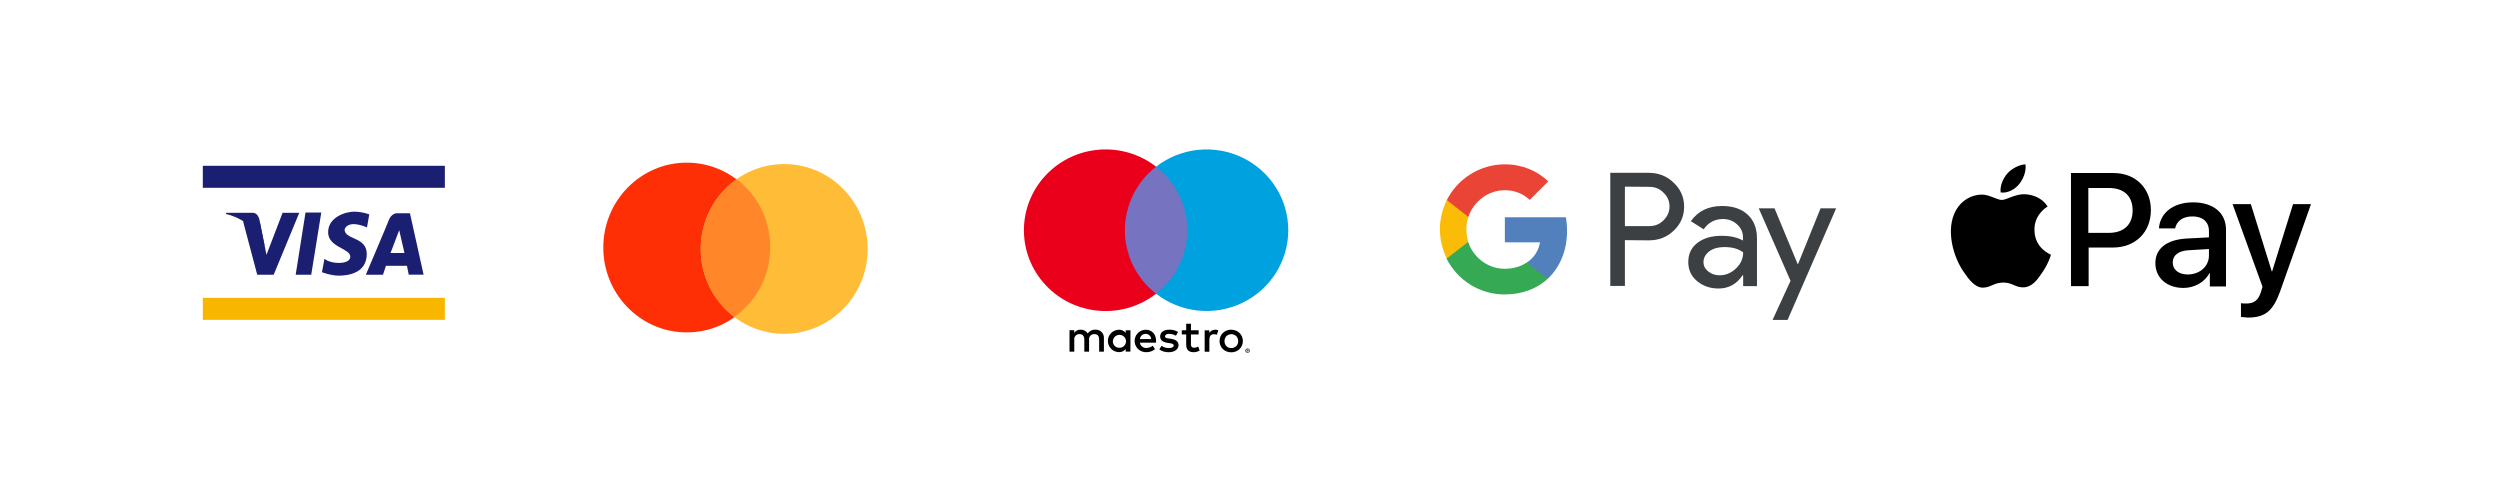 <svg width="960" height="187" viewBox="0 0 960 187" fill="none" xmlns="http://www.w3.org/2000/svg">
<rect width="960" height="187" fill="none"/>
<path d="M623.962 92.218V109.806H618.352V66.366H633.135C636.925 66.366 640.109 67.655 642.687 70.157C645.34 72.659 646.705 75.691 646.705 79.33C646.705 83.045 645.34 86.077 642.687 88.579C640.109 91.081 636.925 92.294 633.135 92.294L623.962 92.218ZM623.962 71.673V86.835H633.286C635.485 86.835 637.38 86.077 638.821 84.561C640.337 83.045 641.095 81.301 641.095 79.254C641.095 77.283 640.337 75.463 638.821 74.023C637.38 72.507 635.561 71.749 633.286 71.749L623.962 71.673Z" fill="#3C4043"/>
<path d="M661.338 79.102C665.508 79.102 668.768 80.239 671.118 82.438C673.468 84.636 674.681 87.669 674.681 91.535V109.881H669.374V105.712H669.147C666.873 109.123 663.764 110.791 659.898 110.791C656.638 110.791 653.909 109.806 651.635 107.91C649.36 106.015 648.299 103.513 648.299 100.632C648.299 97.524 649.436 95.098 651.786 93.279C654.136 91.459 657.245 90.549 661.111 90.549C664.447 90.549 667.176 91.156 669.298 92.369V91.08C669.298 89.109 668.54 87.517 667.024 86.153C665.508 84.788 663.688 84.106 661.642 84.106C658.533 84.106 656.032 85.394 654.212 88.048L649.284 84.939C652.089 80.997 656.032 79.102 661.338 79.102ZM654.136 100.632C654.136 102.073 654.743 103.286 656.032 104.271C657.245 105.257 658.685 105.712 660.353 105.712C662.703 105.712 664.826 104.802 666.645 103.058C668.465 101.315 669.374 99.268 669.374 96.918C667.631 95.553 665.205 94.871 662.096 94.871C659.822 94.871 657.927 95.401 656.411 96.463C654.894 97.676 654.136 99.04 654.136 100.632Z" fill="#3C4043"/>
<path d="M705.081 80.012L686.432 122.845H680.67L687.569 107.835L675.363 80.012H681.428L690.298 101.391H690.45L699.092 80.012H705.081Z" fill="#3C4043"/>
<path d="M601.746 88.655C601.746 86.836 601.594 85.092 601.291 83.424H577.865V93.052H591.36C590.829 96.236 589.085 98.966 586.356 100.785V107.002H594.392C599.017 102.605 601.746 96.236 601.746 88.655Z" fill="#5280BD"/>
<path d="M586.28 100.786C584.082 102.302 581.201 103.212 577.789 103.212C571.27 103.212 565.735 98.815 563.764 92.902H555.501V99.346C559.595 107.458 568.01 113.068 577.789 113.068C584.537 113.068 590.147 110.869 594.316 107.079L586.28 100.786Z" fill="#36A954"/>
<path d="M563.083 88.05C563.083 86.382 563.387 84.79 563.842 83.273V76.83H555.578C553.91 80.165 552.925 84.032 552.925 88.05C552.925 92.068 553.91 95.858 555.578 99.27L563.842 92.826C563.311 91.309 563.083 89.718 563.083 88.05Z" fill="#FABC06"/>
<path d="M577.867 73.039C581.506 73.039 584.841 74.328 587.419 76.753L594.545 69.627C590.224 65.609 584.614 63.107 577.867 63.107C568.163 63.107 559.672 68.717 555.578 76.829L563.842 83.273C565.813 77.436 571.347 73.039 577.867 73.039Z" fill="#E94435"/>
<path d="M775.374 70.692C776.983 68.623 778.132 65.865 777.787 63.107C775.374 63.222 772.501 64.716 770.777 66.67C769.283 68.393 767.904 71.267 768.249 73.91C771.007 74.255 773.65 72.761 775.374 70.692Z" fill="#000001"/>
<path d="M777.785 74.599C773.878 74.37 770.545 76.783 768.706 76.783C766.867 76.783 763.994 74.714 760.891 74.714C756.869 74.829 753.191 77.013 751.123 80.69C746.985 87.931 749.973 98.619 754.111 104.48C756.064 107.353 758.478 110.571 761.581 110.456C764.569 110.341 765.718 108.502 769.281 108.502C772.843 108.502 773.878 110.456 777.095 110.341C780.313 110.226 782.382 107.468 784.336 104.48C786.634 101.147 787.554 97.929 787.554 97.814C787.439 97.699 781.233 95.401 781.233 88.275C781.118 82.299 786.06 79.426 786.289 79.311C783.646 75.174 779.279 74.714 777.785 74.599Z" fill="#000001"/>
<path d="M811.574 66.44C820.079 66.44 825.94 72.301 825.94 80.691C825.94 89.195 819.964 95.056 811.344 95.056H802.035V109.881H795.255V66.44H811.574ZM802.035 89.425H809.735C815.596 89.425 818.929 86.207 818.929 80.805C818.929 75.289 815.596 72.186 809.735 72.186H801.92V89.425H802.035Z" fill="#000001"/>
<path d="M827.662 101.032C827.662 95.515 831.914 92.068 839.499 91.608L848.234 91.148V88.735C848.234 85.172 845.82 83.104 841.913 83.104C838.12 83.104 835.822 84.942 835.247 87.701H829.041C829.386 81.954 834.328 77.702 842.143 77.702C849.843 77.702 854.784 81.725 854.784 88.16V109.996H848.578V104.824H848.463C846.625 108.387 842.602 110.57 838.465 110.57C832.029 110.57 827.662 106.663 827.662 101.032ZM848.234 98.159V95.63L840.419 96.09C836.511 96.32 834.328 98.044 834.328 100.802C834.328 103.56 836.626 105.399 840.074 105.399C844.671 105.399 848.234 102.296 848.234 98.159Z" fill="#000001"/>
<path d="M860.53 121.719V116.432C860.99 116.547 862.139 116.547 862.599 116.547C865.587 116.547 867.196 115.283 868.23 112.065C868.23 111.95 868.805 110.111 868.805 110.111L857.312 78.392H864.323L872.368 104.25H872.483L880.527 78.392H887.423L875.585 111.835C872.827 119.535 869.724 121.948 863.174 121.948C862.714 121.833 861.105 121.833 860.53 121.719Z" fill="#000001"/>
<path d="M423.898 135.038V129.866C423.959 128.989 423.636 128.128 423.011 127.502C422.386 126.877 421.519 126.548 420.631 126.598C419.457 126.522 418.334 127.084 417.701 128.066C417.124 127.113 416.066 126.55 414.944 126.598C413.971 126.552 413.045 127.017 412.509 127.823V126.807H410.696V135.038H412.524V130.478C412.443 129.907 412.624 129.33 413.02 128.906C413.415 128.482 413.981 128.256 414.563 128.29C415.768 128.29 416.376 129.063 416.376 130.46V135.038H418.207V130.478C418.133 129.909 418.317 129.336 418.71 128.914C419.104 128.491 419.666 128.263 420.246 128.29C421.485 128.29 422.078 129.063 422.078 130.46V135.038H423.898ZM434.093 130.926V126.818H432.262V127.815C431.639 127.02 430.665 126.571 429.649 126.609C427.293 126.678 425.419 128.586 425.419 130.917C425.419 133.248 427.293 135.156 429.649 135.225C430.668 135.262 431.639 134.814 432.262 134.019V135.019H434.074L434.093 130.926ZM427.357 130.926C427.437 129.574 428.595 128.533 429.964 128.583C431.333 128.633 432.41 129.756 432.389 131.11C432.368 132.465 431.256 133.555 429.887 133.563C429.185 133.58 428.508 133.304 428.022 132.802C427.537 132.3 427.288 131.619 427.338 130.926H427.357ZM472.821 126.617C473.414 126.617 474.007 126.729 474.558 126.945C475.626 127.358 476.478 128.183 476.918 129.231C477.379 130.333 477.379 131.569 476.922 132.674C476.483 133.722 475.63 134.548 474.562 134.96C473.413 135.401 472.139 135.401 470.99 134.96C469.931 134.539 469.087 133.716 468.648 132.674C468.193 131.57 468.191 130.333 468.645 129.227C469.084 128.187 469.928 127.365 470.986 126.945C471.564 126.71 472.179 126.587 472.798 126.59L472.817 126.617H472.821ZM472.821 128.342C472.466 128.336 472.113 128.4 471.783 128.529C471.144 128.784 470.643 129.294 470.404 129.933C470.137 130.622 470.137 131.384 470.404 132.073C470.643 132.712 471.143 133.223 471.783 133.477C472.785 133.862 473.922 133.652 474.717 132.936C474.958 132.689 475.146 132.395 475.268 132.073C475.535 131.384 475.535 130.622 475.268 129.933C475.146 129.612 474.958 129.32 474.717 129.074C474.469 128.834 474.173 128.649 473.848 128.529C473.519 128.381 473.163 128.299 472.802 128.29L472.817 128.342H472.821ZM443.941 130.926C443.941 128.342 442.318 126.617 439.991 126.617C438.435 126.639 437.008 127.48 436.249 128.825C435.49 130.169 435.513 131.812 436.311 133.135C437.109 134.457 438.559 135.258 440.116 135.236C441.355 135.273 442.571 134.863 443.522 134.078L442.654 132.753C441.965 133.298 441.112 133.6 440.229 133.612C438.984 133.717 437.88 132.823 437.737 131.595H443.915C443.941 131.382 443.941 131.165 443.941 130.923V130.926ZM437.745 130.202C437.815 129.064 438.783 128.185 439.935 128.211C441.074 128.188 442.017 129.082 442.042 130.209L437.745 130.202ZM451.565 128.91C450.77 128.456 449.87 128.211 448.952 128.2C447.955 128.2 447.366 128.566 447.366 129.171C447.366 129.769 447.993 129.873 448.775 129.978L449.647 130.097C451.46 130.359 452.555 131.117 452.555 132.562C452.555 134.011 451.165 135.251 448.767 135.251C447.483 135.285 446.222 134.911 445.168 134.183L446.037 132.786C446.841 133.373 447.816 133.679 448.812 133.649C450.047 133.649 450.712 133.287 450.712 132.648C450.712 132.185 450.24 131.927 449.247 131.789L448.378 131.666C446.509 131.408 445.501 130.583 445.501 129.238C445.501 127.599 446.86 126.598 448.986 126.598C450.176 126.561 451.35 126.859 452.373 127.461L451.565 128.91ZM460.281 128.443H457.324V132.159C457.324 133.018 457.622 133.541 458.528 133.541C459.094 133.52 459.645 133.358 460.129 133.07L460.654 134.605C459.975 135.027 459.189 135.247 458.389 135.244C456.244 135.244 455.496 134.105 455.496 132.192V128.447H453.804V126.811H455.496V124.309H457.324V126.811H460.281V128.447V128.443ZM466.545 126.598C466.983 126.598 467.421 126.676 467.833 126.822L467.278 128.547C466.917 128.406 466.532 128.336 466.145 128.342C464.959 128.342 464.4 129.1 464.4 130.46V135.072H462.588V126.841H464.381V127.842C464.834 127.071 465.678 126.608 466.579 126.635L466.541 126.598H466.545ZM479.074 133.839C479.298 133.837 479.515 133.92 479.678 134.071C479.877 134.261 479.964 134.539 479.909 134.807C479.854 135.076 479.665 135.298 479.407 135.397C479.302 135.443 479.189 135.467 479.074 135.468C478.738 135.465 478.433 135.27 478.293 134.967C478.161 134.66 478.233 134.304 478.474 134.071C478.626 133.93 478.824 133.848 479.033 133.839H479.074ZM479.074 135.296C479.245 135.298 479.409 135.23 479.527 135.109C479.716 134.928 479.774 134.652 479.674 134.412C479.574 134.172 479.337 134.016 479.074 134.019C478.901 134.019 478.736 134.088 478.614 134.209C478.388 134.452 478.388 134.825 478.614 135.068C478.734 135.192 478.9 135.262 479.074 135.262V135.296ZM479.127 134.269C479.209 134.265 479.289 134.291 479.354 134.34C479.407 134.385 479.437 134.452 479.429 134.519C479.437 134.579 479.414 134.631 479.373 134.676C479.321 134.721 479.256 134.747 479.188 134.751L479.441 135.038H479.24L479.006 134.751H478.927V135.038H478.761V134.243L479.127 134.269ZM478.938 134.418V134.624H479.127C479.162 134.634 479.198 134.634 479.233 134.624C479.244 134.6 479.244 134.573 479.233 134.549C479.247 134.523 479.247 134.492 479.233 134.467C479.198 134.456 479.162 134.456 479.127 134.467L478.938 134.414V134.418Z" fill="black"/>
<path d="M430.215 64.024H457.667V112.799H430.215V64.024Z" fill="#7673C0"/>
<path d="M431.96 88.411C431.95 78.889 436.368 69.892 443.941 64.013C431.079 54.015 412.607 55.471 401.508 67.358C390.409 79.244 390.409 97.571 401.508 109.458C412.607 121.345 431.079 122.8 443.941 112.802C436.37 106.925 431.952 97.931 431.96 88.411Z" fill="#EB001B"/>
<path d="M494.692 88.411C494.688 100.286 487.83 111.117 477.03 116.306C466.231 121.496 453.384 120.134 443.941 112.798C451.508 106.916 455.925 97.924 455.925 88.406C455.925 78.887 451.508 69.895 443.941 64.013C453.384 56.673 466.234 55.308 477.036 60.498C487.839 65.689 494.697 76.522 494.7 88.4L494.692 88.411Z" fill="#00A1DF"/>
<path d="M263.723 127.646C281.428 127.646 295.78 113.052 295.78 95.05C295.78 77.048 281.428 62.455 263.723 62.455C246.018 62.455 231.666 77.048 231.666 95.05C231.666 113.052 246.018 127.646 263.723 127.646Z" fill="#FF2F05"/>
<path d="M301.125 128.189C318.829 128.189 333.182 113.595 333.182 95.593C333.182 77.591 318.829 62.998 301.125 62.998C283.42 62.998 269.067 77.591 269.067 95.593C269.067 113.595 283.42 128.189 301.125 128.189Z" fill="#FFBC37"/>
<path fill-rule="evenodd" clip-rule="evenodd" d="M282.893 68.782C290.717 74.725 295.782 84.216 295.782 94.91C295.782 106.025 290.311 115.84 281.957 121.723C274.133 115.78 269.067 106.289 269.067 95.595C269.067 84.481 274.539 74.665 282.893 68.782Z" fill="#FF8729"/>
<path d="M93.335 84.959L98.777 105.497H105.094L114.923 81.712H108.515L102.323 97.861L99.778 85.223L93.335 84.959Z" fill="#1A1F71"/>
<path d="M117.316 81.623L113.542 105.496H119.511L123.37 81.623H117.316Z" fill="#1A1F71"/>
<path d="M140.921 87.329L141.798 82.329C139.941 81.651 137.983 81.295 136.007 81.276C132.846 81.276 126.001 83.294 126.001 89.171C126.001 95.048 134.51 95.315 134.51 98.56C134.51 101.805 126.876 101.459 124.594 99.353L123.633 104.53C123.633 104.53 127.055 105.848 130.125 105.848C133.196 105.848 140.837 105.146 140.837 97.511C140.837 90.839 132.322 92.156 132.322 88.121C132.322 88.121 133.198 84.084 140.922 87.327L140.921 87.329Z" fill="#1A1F71"/>
<path fill-rule="evenodd" clip-rule="evenodd" d="M147.064 105.496H140.482C140.482 105.496 148.515 86.64 149.348 84.434C150.229 82.108 152.155 81.889 152.155 81.889H157.421L162.656 105.465H156.951L156.279 102.072H148.206L147.064 105.496ZM149.958 97.158H155.313L153.295 88.382L149.958 97.158Z" fill="#1A1F71"/>
<path d="M101.653 94.554L99.775 85.224C99.775 85.224 99.522 81.719 97.025 81.719H86.827V82.205C86.827 82.205 96.911 83.878 101.651 94.555L101.653 94.554Z" fill="#1A1F71"/>
<path d="M170.825 114.366H77.875V122.816H170.825V114.366Z" fill="#F8B600"/>
<path d="M170.825 63.665H77.875V72.115H170.825V63.665Z" fill="#1A1F71"/>
</svg>
